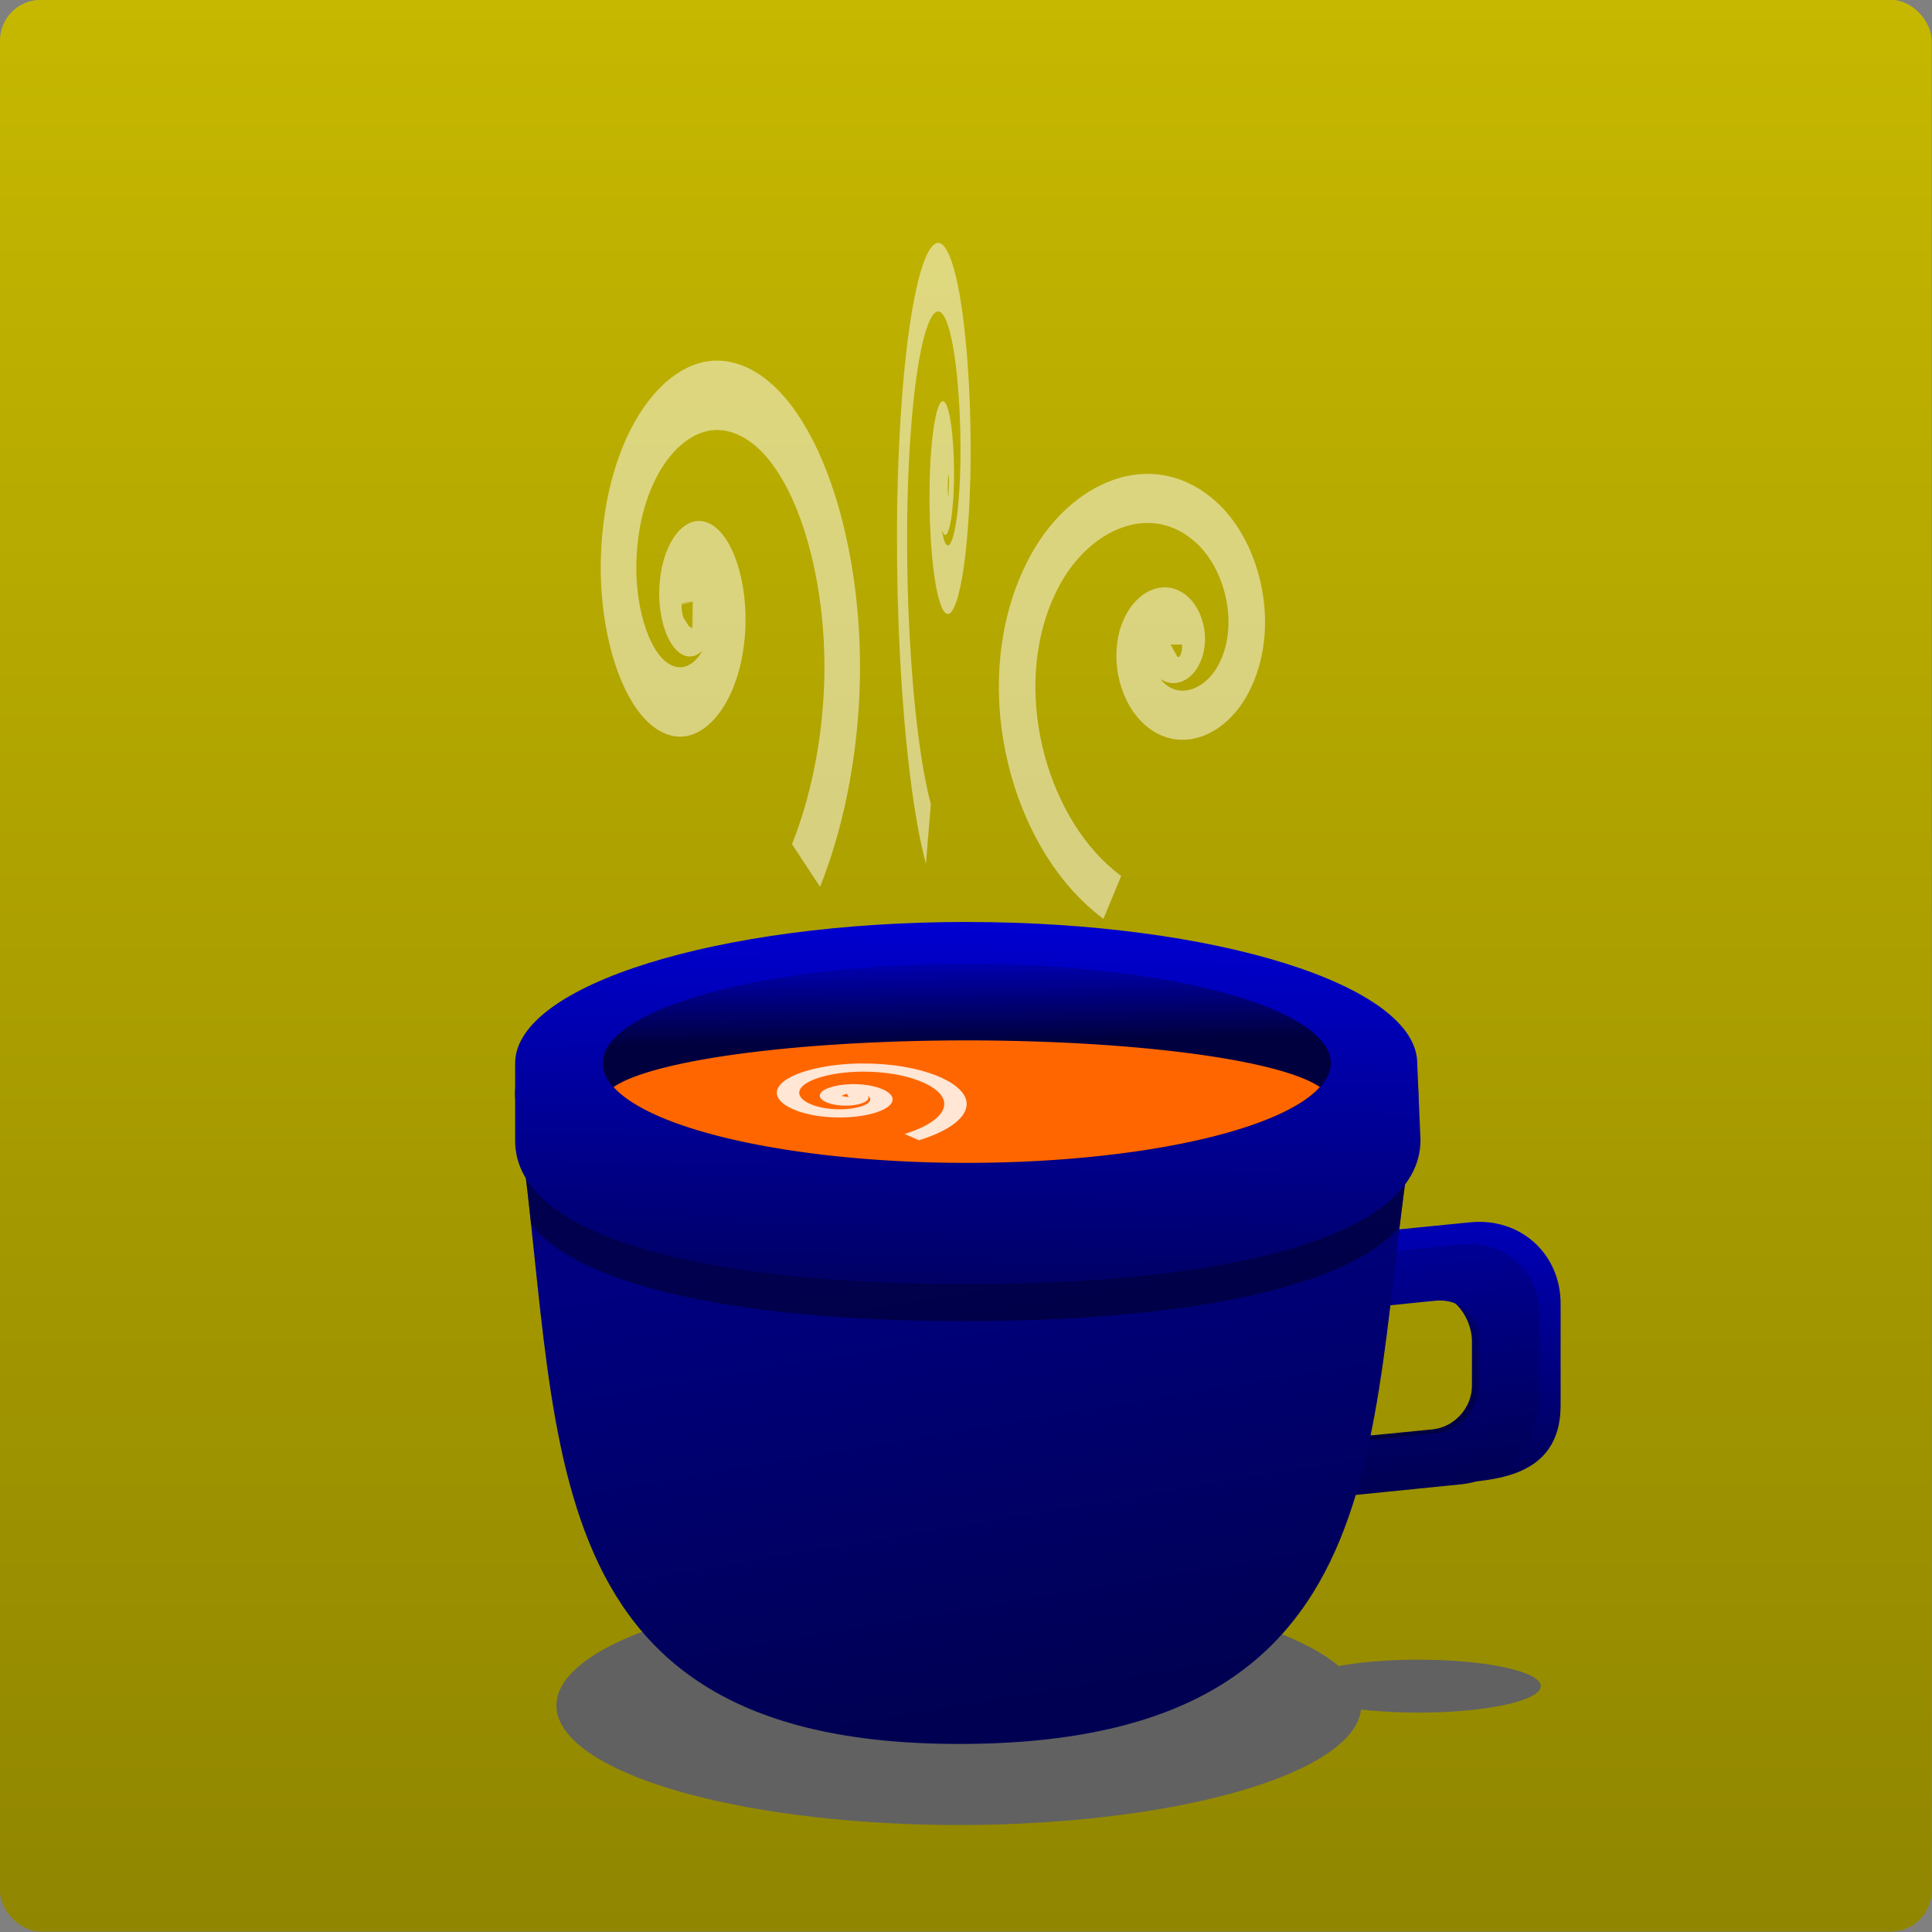 <?xml version="1.0" encoding="UTF-8" standalone="no"?>
<!-- Created with Inkscape (http://www.inkscape.org/) -->

<svg
   width="120"
   height="120"
   viewBox="0 0 120 120"
   version="1.1"
   id="svg1"
   inkscape:version="1.4.2 (f4327f4, 2025-05-13)"
   sodipodi:docname="28_soup.svg"
   xmlns:inkscape="http://www.inkscape.org/namespaces/inkscape"
   xmlns:sodipodi="http://sodipodi.sourceforge.net/DTD/sodipodi-0.dtd"
   xmlns:xlink="http://www.w3.org/1999/xlink"
   xmlns="http://www.w3.org/2000/svg"
   xmlns:svg="http://www.w3.org/2000/svg">
  <rect x="0" y="0" width="120" height="120" fill="#808080" stroke="none"/>
  <sodipodi:namedview
     id="namedview1"
     pagecolor="#ffffff"
     bordercolor="#000000"
     borderopacity="0.25"
     inkscape:showpageshadow="2"
     inkscape:pageopacity="0.0"
     inkscape:pagecheckerboard="0"
     inkscape:deskcolor="#d1d1d1"
     inkscape:document-units="px"
     inkscape:zoom="4"
     inkscape:cx="63.5"
     inkscape:cy="57.625"
     inkscape:window-width="1920"
     inkscape:window-height="1009"
     inkscape:window-x="1672"
     inkscape:window-y="-8"
     inkscape:window-maximized="1"
     inkscape:current-layer="g17" />
  <defs
     id="defs1">
    <linearGradient
       id="linearGradient18"
       inkscape:collect="always">
      <stop
         style="stop-color:#908600;stop-opacity:1;"
         offset="0"
         id="stop18" />
      <stop
         style="stop-color:#c6b800;stop-opacity:1;"
         offset="1"
         id="stop19" />
    </linearGradient>
    <linearGradient
       id="linearGradient16"
       inkscape:collect="always">
      <stop
         style="stop-color:#000032;stop-opacity:1;"
         offset="0"
         id="stop16" />
      <stop
         style="stop-color:#00006d;stop-opacity:1;"
         offset="1"
         id="stop17" />
    </linearGradient>
    <linearGradient
       id="linearGradient14"
       inkscape:collect="always">
      <stop
         style="stop-color:#000055;stop-opacity:1;"
         offset="0"
         id="stop14" />
      <stop
         style="stop-color:#000095;stop-opacity:1;"
         offset="1"
         id="stop15" />
    </linearGradient>
    <linearGradient
       id="linearGradient12"
       inkscape:collect="always">
      <stop
         style="stop-color:#000055;stop-opacity:1;"
         offset="0"
         id="stop12" />
      <stop
         style="stop-color:#0000b8;stop-opacity:1;"
         offset="1"
         id="stop13" />
    </linearGradient>
    <linearGradient
       id="linearGradient10"
       inkscape:collect="always">
      <stop
         style="stop-color:#000080;stop-opacity:1;"
         offset="0"
         id="stop10" />
      <stop
         style="stop-color:#000053;stop-opacity:1;"
         offset="1"
         id="stop11" />
    </linearGradient>
    <linearGradient
       id="linearGradient8"
       inkscape:collect="always">
      <stop
         style="stop-color:#00003f;stop-opacity:1;"
         offset="0"
         id="stop8" />
      <stop
         style="stop-color:#0000ae;stop-opacity:1;"
         offset="1"
         id="stop9" />
    </linearGradient>
    <linearGradient
       id="linearGradient6"
       inkscape:collect="always">
      <stop
         style="stop-color:#000065;stop-opacity:1;"
         offset="0"
         id="stop6" />
      <stop
         style="stop-color:#0000d1;stop-opacity:1;"
         offset="1"
         id="stop7" />
    </linearGradient>
    <linearGradient
       inkscape:collect="always"
       xlink:href="#linearGradient6"
       id="linearGradient7"
       x1="23.704"
       y1="59.19"
       x2="23.851"
       y2="49.498"
       gradientUnits="userSpaceOnUse"
       gradientTransform="translate(2.425,5.212)" />
    <linearGradient
       inkscape:collect="always"
       xlink:href="#linearGradient8"
       id="linearGradient9"
       x1="25.256"
       y1="52.673"
       x2="25.228"
       y2="50.618"
       gradientUnits="userSpaceOnUse"
       gradientTransform="translate(2.425,5.212)" />
    <linearGradient
       inkscape:collect="always"
       xlink:href="#linearGradient10"
       id="linearGradient11"
       x1="21.63"
       y1="58.399"
       x2="23.7"
       y2="70.763"
       gradientUnits="userSpaceOnUse"
       gradientTransform="translate(2.425,5.212)" />
    <linearGradient
       inkscape:collect="always"
       xlink:href="#linearGradient12"
       id="linearGradient13"
       x1="37.759"
       y1="64.257"
       x2="39.184"
       y2="57.756"
       gradientUnits="userSpaceOnUse" />
    <linearGradient
       inkscape:collect="always"
       xlink:href="#linearGradient14"
       id="linearGradient15"
       x1="37.98"
       y1="64.46"
       x2="38.425"
       y2="58.284"
       gradientUnits="userSpaceOnUse" />
    <linearGradient
       inkscape:collect="always"
       xlink:href="#linearGradient16"
       id="linearGradient17"
       x1="36.843"
       y1="64.295"
       x2="38.227"
       y2="59.599"
       gradientUnits="userSpaceOnUse" />
    <linearGradient
       inkscape:collect="always"
       xlink:href="#linearGradient18"
       id="linearGradient19"
       x1="27.11"
       y1="81.75"
       x2="27.11"
       y2="30.012"
       gradientUnits="userSpaceOnUse" />
  </defs>
  <g
     inkscape:label="Layer 1"
     inkscape:groupmode="layer"
     id="layer1">
    <g
       id="g17"
       transform="matrix(2.319,0,0,2.319,-2.879,-69.608)">
      <rect
         style="font-variation-settings:normal;opacity:1;vector-effect:none;fill:url(#linearGradient19);fill-opacity:1;fill-rule:evenodd;stroke:none;stroke-width:1.412;stroke-linecap:round;stroke-linejoin:round;stroke-miterlimit:4;stroke-dasharray:none;stroke-dashoffset:0;stroke-opacity:0.618;-inkscape-stroke:none"
         id="rect18"
         width="51.739"
         height="51.739"
         x="1.241"
         y="30.012"
         ry="1.094" />
      <ellipse
         style="font-variation-settings:normal;opacity:1;vector-effect:none;fill:#616161;fill-opacity:1;fill-rule:evenodd;stroke:none;stroke-width:1.725;stroke-linecap:round;stroke-linejoin:round;stroke-miterlimit:4;stroke-dasharray:none;stroke-dashoffset:0;stroke-opacity:0.618;-inkscape-stroke:none"
         id="path19"
         cx="26.923"
         cy="75.697"
         rx="10.779"
         ry="3.2" />
      <g
         id="g18"
         transform="matrix(1,-0.171,0,1,1.434,11.699)">
        <path
           id="path15"
           style="opacity:1;fill:url(#linearGradient17);fill-opacity:1;fill-rule:evenodd;stroke:none;stroke-width:0.565;stroke-linecap:round;stroke-linejoin:round;stroke-dasharray:none;stroke-opacity:0.618"
           inkscape:label="Inner"
           d="m 35.771,58.295 c -0.965,0.029 -1.713,0.794 -1.713,1.795 v 2.164 c 0,1.068 0.85,1.988 1.908,2.064 l 2.836,0.205 c 0.397,0.029 0.765,-0.066 1.07,-0.252 0.334,-0.349 0.576,-0.837 0.805,-1.17 0.023,-0.118 0.035,-0.242 0.035,-0.369 v -2.164 c 0,-1.068 -0.852,-1.99 -1.91,-2.066 L 35.967,58.299 c -0.066,-0.005 -0.131,-0.006 -0.195,-0.004 z m 0.711,1.118 c 0.036,-0.001 0.071,-6.76e-4 0.107,0.002 l 1.588,0.113 c 0.584,0.042 1.055,0.827 1.055,1.417 v 1.197 c 0,0.59 -0.47,1.03 -1.055,0.988 l -1.588,-0.115 C 36.006,62.974 35.535,62.465 35.535,61.875 v -1.472 c 0,-0.553 0.414,-0.974 0.947,-0.99 z"
           sodipodi:nodetypes="sssccccssccssccssccsss" />
        <path
           id="path11"
           style="opacity:1;fill:url(#linearGradient13);fill-rule:evenodd;stroke:none;stroke-width:0.714;stroke-linecap:round;stroke-linejoin:round;stroke-dasharray:none;stroke-opacity:0.618"
           d="m 35.338,57.494 c -1.225,0.036 -2.176,0.997 -2.176,2.256 v 2.721 c 0,1.343 1.368,1.917 2.711,2.013 l 3.023,0.216 c 0.768,0.016 2.711,0.39 2.711,-1.627 v -2.721 c 0,-1.343 -1.081,-2.5 -2.424,-2.596 l -3.598,-0.258 c -0.084,-0.006 -0.166,-0.006 -0.248,-0.004 z m 0.326,0.623 c 0.069,-0.002 0.138,8.29e-4 0.209,0.006 l 3.023,0.215 c 1.129,0.08 2.037,1.055 2.037,2.184 v 2.287 c -0.497,0.377 -0.908,1.971 -2.037,1.891 l -3.023,-0.215 c -1.129,-0.08 -2.037,-1.055 -2.037,-2.184 v -2.287 c 0,-1.058 0.798,-1.866 1.828,-1.896 z"
           sodipodi:nodetypes="sssccssccssccssccssscc" />
        <path
           id="rect3"
           style="opacity:1;fill:url(#linearGradient15);fill-rule:evenodd;stroke:none;stroke-width:0.611;stroke-linecap:round;stroke-linejoin:round;stroke-dasharray:none;stroke-opacity:0.618"
           d="m 35.831,58.089 c -1.16,-0.081 -2.094,0.771 -2.094,1.911 v 2.31 c 0,1.14 0.934,2.123 2.094,2.204 l 3.108,0.218 c 1.16,0.081 2.094,-0.771 2.094,-1.911 v -2.31 c 0,-1.14 -0.934,-2.123 -2.094,-2.204 z m 0.683,1.486 1.74,0.122 c 0.641,0.045 1.156,0.588 1.156,1.217 v 1.276 c 0,0.63 -0.516,1.1 -1.156,1.055 L 36.514,63.125 c -0.641,-0.045 -1.156,-0.588 -1.156,-1.217 v -1.276 c 0,-0.63 0.516,-1.1 1.156,-1.055 z"
           sodipodi:nodetypes="ssssssssssssssssss" />
      </g>
      <path
         id="rect2"
         style="opacity:1;fill:url(#linearGradient11);fill-rule:evenodd;stroke-width:3.144;stroke-linecap:round;stroke-linejoin:round;stroke-opacity:0.618"
         d="m 17.585,57.126 c -1.394,0 -2.768,1.147 -2.516,2.518 1.3,8.416 -0.031,17.082 11.854,17.082 12.365,0 10.772,-8.912 12.277,-17.082 0.253,-1.371 -1.124,-2.518 -2.518,-2.518 z"
         sodipodi:nodetypes="scccss" />
      <path
         id="ellipse2-8"
         style="opacity:0.393;fill:#000000;fill-opacity:1;fill-rule:evenodd;stroke-width:3.252;stroke-linecap:round;stroke-linejoin:round;stroke-opacity:0.618;-inkscape-stroke:none"
         inkscape:label="Border"
         d="m 17.649,57.126 c -1.474,0.577 -2.422,1.293 -2.607,2.074 -0.009,0.144 -4.62e-4,0.292 0.027,0.443 0.163,1.056 0.285,2.117 0.396,3.164 1.439,1.807 6.116,2.594 11.639,2.594 5.439,1.66e-4 10.097,-0.774 11.625,-2.527 0.125,-1.041 0.265,-2.089 0.453,-3.127 v -0.004 l -0.012,-0.258 c -7.5e-5,-0.892 -0.984,-1.712 -2.629,-2.359 z" />
      <path
         id="ellipse2"
         style="opacity:1;fill:url(#linearGradient7);fill-opacity:1;fill-rule:evenodd;stroke-width:3.252;stroke-linecap:round;stroke-linejoin:round;stroke-opacity:0.618;-inkscape-stroke:none"
         inkscape:label="Border"
         d="m 27.134,54.71 c -6.663,1.82e-4 -12.095,1.694 -12.095,3.785 v 2.071 c 8.4e-4,2.7 5.432,3.846 12.095,3.846 6.663,2.03e-4 12.153,-1.161 12.154,-3.861 l -0.088,-2.055 c -1.75e-4,-2.091 -5.403,-3.785 -12.066,-3.785 z"
         sodipodi:nodetypes="cccccccc" />
      <ellipse
         style="opacity:1;fill:url(#linearGradient9);fill-opacity:1;fill-rule:evenodd;stroke-width:2.224;stroke-linecap:round;stroke-linejoin:round;stroke-opacity:0.618;-inkscape-stroke:none"
         id="path1"
         ry="2.668"
         rx="9.752"
         cy="58.495"
         cx="27.134" />
      <path
         id="ellipse4"
         style="opacity:1;fill:#ff6600;fill-rule:evenodd;stroke-width:1.744;stroke-linecap:round;stroke-linejoin:round;stroke-opacity:0.618;-inkscape-stroke:none"
         d="m 27.134,57.882 a 9.752,1.64 0 0 0 -9.459,1.25 9.752,2.668 0 0 0 9.459,2.031 9.752,2.668 0 0 0 9.459,-2.031 9.752,1.64 0 0 0 -9.459,-1.25 z" />
      <path
         sodipodi:type="spiral"
         style="fill:none;fill-rule:evenodd;stroke:#ffe6d5;stroke-width:0.6;stroke-dasharray:none"
         id="path2"
         sodipodi:cx="6.6767702"
         sodipodi:cy="43.320148"
         sodipodi:expansion="11"
         sodipodi:revolution="10"
         sodipodi:radius="3.3955889"
         sodipodi:argument="-36.651276"
         sodipodi:t0="0"
         d="m 6.677,43.32 c 0,0 0,0 0,0 0,0 0,0 0,0 0,0 0,0 0,0 0,0 0,0 0,0 0,0 0,0 0,0 0,0 0,0 0,0 1e-7,10e-7 0,10e-7 0,10e-7 -1e-7,0 -3e-7,0 -4e-7,-10e-7 -2e-7,0 2e-7,-1e-6 6e-7,-1e-6 1.4e-6,0 2.8e-6,1e-6 3.3e-6,2e-6 1.5e-6,4e-6 -1.7e-6,7e-6 -4.8e-6,8e-6 -8.5e-6,3e-6 -1.66e-5,-4e-6 -1.92e-5,-1.2e-5 -6.5e-6,-1.9e-5 1.04e-5,-3.6e-5 2.73e-5,-4.2e-5 4.05e-5,-1.2e-5 7.73e-5,2.3e-5 8.76e-5,6e-5 2.32e-5,8.2e-5 -4.88e-5,1.55e-4 -1.229e-4,1.74e-4 -1.591e-4,4.1e-5 -2.981e-4,-9.9e-5 -3.322e-4,-2.43e-4 -7.02e-5,-2.97e-4 1.899e-4,-5.53e-4 4.616e-4,-6.12e-4 5.374e-4,-1.16e-4 9.931e-4,3.54e-4 0.001,8.47e-4 1.868e-4,9.42e-4 -6.368e-4,0.002 -0.002,0.002 -0.002,2.93e-4 -0.003,-0.001 -0.003,-0.003 -4.473e-4,-0.003 0.002,-0.005 0.004,-0.005 0.004,-6.68e-4 0.008,0.003 0.008,0.007 9.797e-4,0.007 -0.005,0.013 -0.012,0.013 -0.011,0.001 -0.02,-0.008 -0.021,-0.018 -0.002,-0.017 0.013,-0.03 0.028,-0.032 0.025,-0.003 0.045,0.019 0.048,0.043 0.004,0.038 -0.029,0.067 -0.065,0.07 -0.055,0.005 -0.099,-0.044 -0.103,-0.096 -0.007,-0.08 0.064,-0.143 0.14,-0.148 0.115,-0.009 0.204,0.093 0.211,0.202 0.011,0.163 -0.133,0.288 -0.287,0.298 -0.228,0.014 -0.404,-0.188 -0.416,-0.404 -0.018,-0.316 0.263,-0.559 0.564,-0.574 0.434,-0.022 0.767,0.364 0.786,0.779 0.027,0.592 -0.5,1.044 -1.065,1.066 -0.799,0.032 -1.408,-0.681 -1.435,-1.445 -0.037,-1.071 0.919,-1.885 1.944,-1.916 1.424,-0.043 2.504,1.23 2.539,2.594 0.025,0.965 -0.434,1.893 -1.17,2.508"
         transform="matrix(1,0,0,0.365,17.291,43.587)" />
      <path
         sodipodi:type="spiral"
         style="opacity:0.497;fill:none;fill-rule:evenodd;stroke:#ffffff;stroke-opacity:1"
         id="path17"
         sodipodi:cx="7.8665628"
         sodipodi:cy="40.305088"
         sodipodi:expansion="11"
         sodipodi:revolution="8.1999998"
         sodipodi:radius="4.9568448"
         sodipodi:argument="-63.215672"
         sodipodi:t0="0"
         d="m 7.867,40.305 c 0,0 0,0 0,0 0,0 0,0 0,0 0,0 0,0 0,0 0,0 0,0 0,0 0,0 0,0 0,0 -10e-8,0 0,0 2e-7,0 4e-7,-10e-7 1.2e-6,0 1.4e-6,0 9e-7,3e-6 -1.4e-6,5e-6 -3.1e-6,5e-6 -6.7e-6,3e-6 -1.26e-5,-4e-6 -1.44e-5,-10e-6 -5.8e-6,-1.8e-5 1.29e-5,-3.4e-5 2.89e-5,-3.9e-5 4.8e-5,-1.2e-5 8.74e-5,3.5e-5 9.69e-5,7.7e-5 2.6e-5,1.14e-4 -8.58e-5,2.05e-4 -1.865e-4,2.24e-4 -2.557e-4,5e-5 -4.532e-4,-1.99e-4 -4.904e-4,-4.26e-4 -8.87e-5,-5.41e-4 4.353e-4,-9.49e-4 9.199e-4,-0.001 0.001,-1.5e-4 0.002,9.05e-4 0.002,0.002 2.411e-4,0.002 -0.002,0.004 -0.004,0.004 -0.004,3.67e-4 -0.007,-0.003 -0.007,-0.007 -5.248e-4,-0.007 0.006,-0.012 0.013,-0.012 0.012,-7.04e-4 0.021,0.011 0.022,0.023 8.646e-4,0.021 -0.02,0.036 -0.039,0.036 -0.035,9.3e-4 -0.059,-0.033 -0.06,-0.066 -7.564e-4,-0.057 0.055,-0.096 0.108,-0.096 0.091,-9.7e-5 0.152,0.088 0.151,0.173 -0.001,0.142 -0.139,0.236 -0.272,0.234 -0.218,-0.004 -0.362,-0.216 -0.356,-0.42 0.01,-0.329 0.331,-0.545 0.639,-0.533 0.489,0.019 0.809,0.497 0.787,0.958 -0.034,0.718 -0.737,1.185 -1.414,1.148 -1.04,-0.058 -1.714,-1.078 -1.652,-2.06 0.094,-1.488 1.556,-2.449 2.965,-2.35 2.105,0.148 3.461,2.22 3.307,4.218 -0.071,0.927 -0.435,1.818 -1.006,2.55"
         transform="matrix(0.953,0,0,1.859,12.298,-28.795)" />
      <path
         sodipodi:type="spiral"
         style="opacity:0.497;fill:none;fill-rule:evenodd;stroke:#ffffff;stroke-opacity:1"
         id="path17-8"
         sodipodi:cx="7.8665628"
         sodipodi:cy="40.305088"
         sodipodi:expansion="11"
         sodipodi:revolution="8.2633219"
         sodipodi:radius="5.3945379"
         sodipodi:argument="-63.215672"
         sodipodi:t0="0.060441419"
         d="m 7.867,40.305 c 0,0 0,0 0,0 0,0 0,0 0,0 0,0 0,0 0,0 0,0 0,0 0,0 -10e-8,0 -10e-8,0 0,0 1e-7,0 6e-7,0 9e-7,0 1.2e-6,0 9e-7,2e-6 4e-7,3e-6 -2.2e-6,4e-6 -7.9e-6,3e-6 -1.09e-5,1e-6 -1.08e-5,-7e-6 -7.9e-6,-2.3e-5 -1.6e-6,-3.2e-5 1.93e-5,-2.7e-5 6.04e-5,-1.9e-5 8.32e-5,-10e-7 6.47e-5,4.9e-5 4.4e-5,1.48e-4 -1.1e-6,2.03e-4 -1.183e-4,1.43e-4 -3.403e-4,9.4e-5 -4.633e-4,-1.4e-5 -3.012e-4,-2.64e-4 -1.912e-4,-7.37e-4 5.04e-5,-9.98e-4 5.575e-4,-6.03e-4 0.002,-3.7e-4 0.002,1.42e-4 0.001,0.001 6.846e-4,0.003 -3.501e-4,0.004 -0.002,0.002 -0.006,0.001 -0.008,-7.81e-4 -0.004,-0.004 -0.002,-0.01 0.002,-0.014 0.007,-0.007 0.019,-0.004 0.024,0.003 0.011,0.013 0.006,0.032 -0.006,0.042 -0.021,0.018 -0.054,0.009 -0.071,-0.011 -0.03,-0.036 -0.014,-0.088 0.019,-0.116 0.058,-0.047 0.142,-0.022 0.185,0.032 0.073,0.092 0.033,0.224 -0.053,0.291 -0.143,0.111 -0.348,0.049 -0.45,-0.086 -0.167,-0.219 -0.071,-0.53 0.136,-0.684 0.331,-0.247 0.795,-0.102 1.024,0.211 0.361,0.492 0.145,1.176 -0.322,1.512 -0.721,0.519 -1.716,0.203 -2.201,-0.483 -0.74,-1.043 -0.28,-2.473 0.713,-3.166 1.492,-1.041 3.523,-0.382 4.501,1.039 1.451,2.109 0.517,4.963 -1.495,6.329 -0.131,0.089 -0.267,0.173 -0.405,0.25"
         transform="matrix(-0.979,0,0,1.315,40.296,-5.722)" />
      <path
         sodipodi:type="spiral"
         style="opacity:0.497;fill:none;fill-rule:evenodd;stroke:#ffffff;stroke-opacity:1"
         id="path17-8-5"
         sodipodi:cx="7.8665628"
         sodipodi:cy="40.305088"
         sodipodi:expansion="11"
         sodipodi:revolution="8.2633219"
         sodipodi:radius="5.3945379"
         sodipodi:argument="-63.215672"
         sodipodi:t0="0.060441419"
         d="m 7.867,40.305 c 0,0 0,0 0,0 0,0 0,0 0,0 0,0 0,0 0,0 0,0 0,0 0,0 -10e-8,0 -10e-8,0 0,0 1e-7,0 6e-7,0 9e-7,0 1.2e-6,0 9e-7,2e-6 4e-7,3e-6 -2.2e-6,4e-6 -7.9e-6,3e-6 -1.09e-5,1e-6 -1.08e-5,-7e-6 -7.9e-6,-2.3e-5 -1.6e-6,-3.2e-5 1.93e-5,-2.7e-5 6.04e-5,-1.9e-5 8.32e-5,-10e-7 6.47e-5,4.9e-5 4.4e-5,1.48e-4 -1.1e-6,2.03e-4 -1.183e-4,1.43e-4 -3.403e-4,9.4e-5 -4.633e-4,-1.4e-5 -3.012e-4,-2.64e-4 -1.912e-4,-7.37e-4 5.04e-5,-9.98e-4 5.575e-4,-6.03e-4 0.002,-3.7e-4 0.002,1.42e-4 0.001,0.001 6.846e-4,0.003 -3.501e-4,0.004 -0.002,0.002 -0.006,0.001 -0.008,-7.81e-4 -0.004,-0.004 -0.002,-0.01 0.002,-0.014 0.007,-0.007 0.019,-0.004 0.024,0.003 0.011,0.013 0.006,0.032 -0.006,0.042 -0.021,0.018 -0.054,0.009 -0.071,-0.011 -0.03,-0.036 -0.014,-0.088 0.019,-0.116 0.058,-0.047 0.142,-0.022 0.185,0.032 0.073,0.092 0.033,0.224 -0.053,0.291 -0.143,0.111 -0.348,0.049 -0.45,-0.086 -0.167,-0.219 -0.071,-0.53 0.136,-0.684 0.331,-0.247 0.795,-0.102 1.024,0.211 0.361,0.492 0.145,1.176 -0.322,1.512 -0.721,0.519 -1.716,0.203 -2.201,-0.483 -0.74,-1.043 -0.28,-2.473 0.713,-3.166 1.492,-1.041 3.523,-0.382 4.501,1.039 1.451,2.109 0.517,4.963 -1.495,6.329 -0.131,0.089 -0.267,0.173 -0.405,0.25"
         transform="matrix(-0.271,0,0,1.835,28.671,-31.059)" />
      <ellipse
         style="font-variation-settings:normal;opacity:1;vector-effect:none;fill:#616161;fill-opacity:1;fill-rule:evenodd;stroke:none;stroke-width:1.821;stroke-linecap:round;stroke-linejoin:round;stroke-miterlimit:4;stroke-dasharray:none;stroke-dashoffset:0;stroke-opacity:0.618;-inkscape-stroke:none"
         id="path20"
         cx="39.23"
         cy="75.178"
         rx="3.28"
         ry="0.709" />
    </g>
  </g>
</svg>
